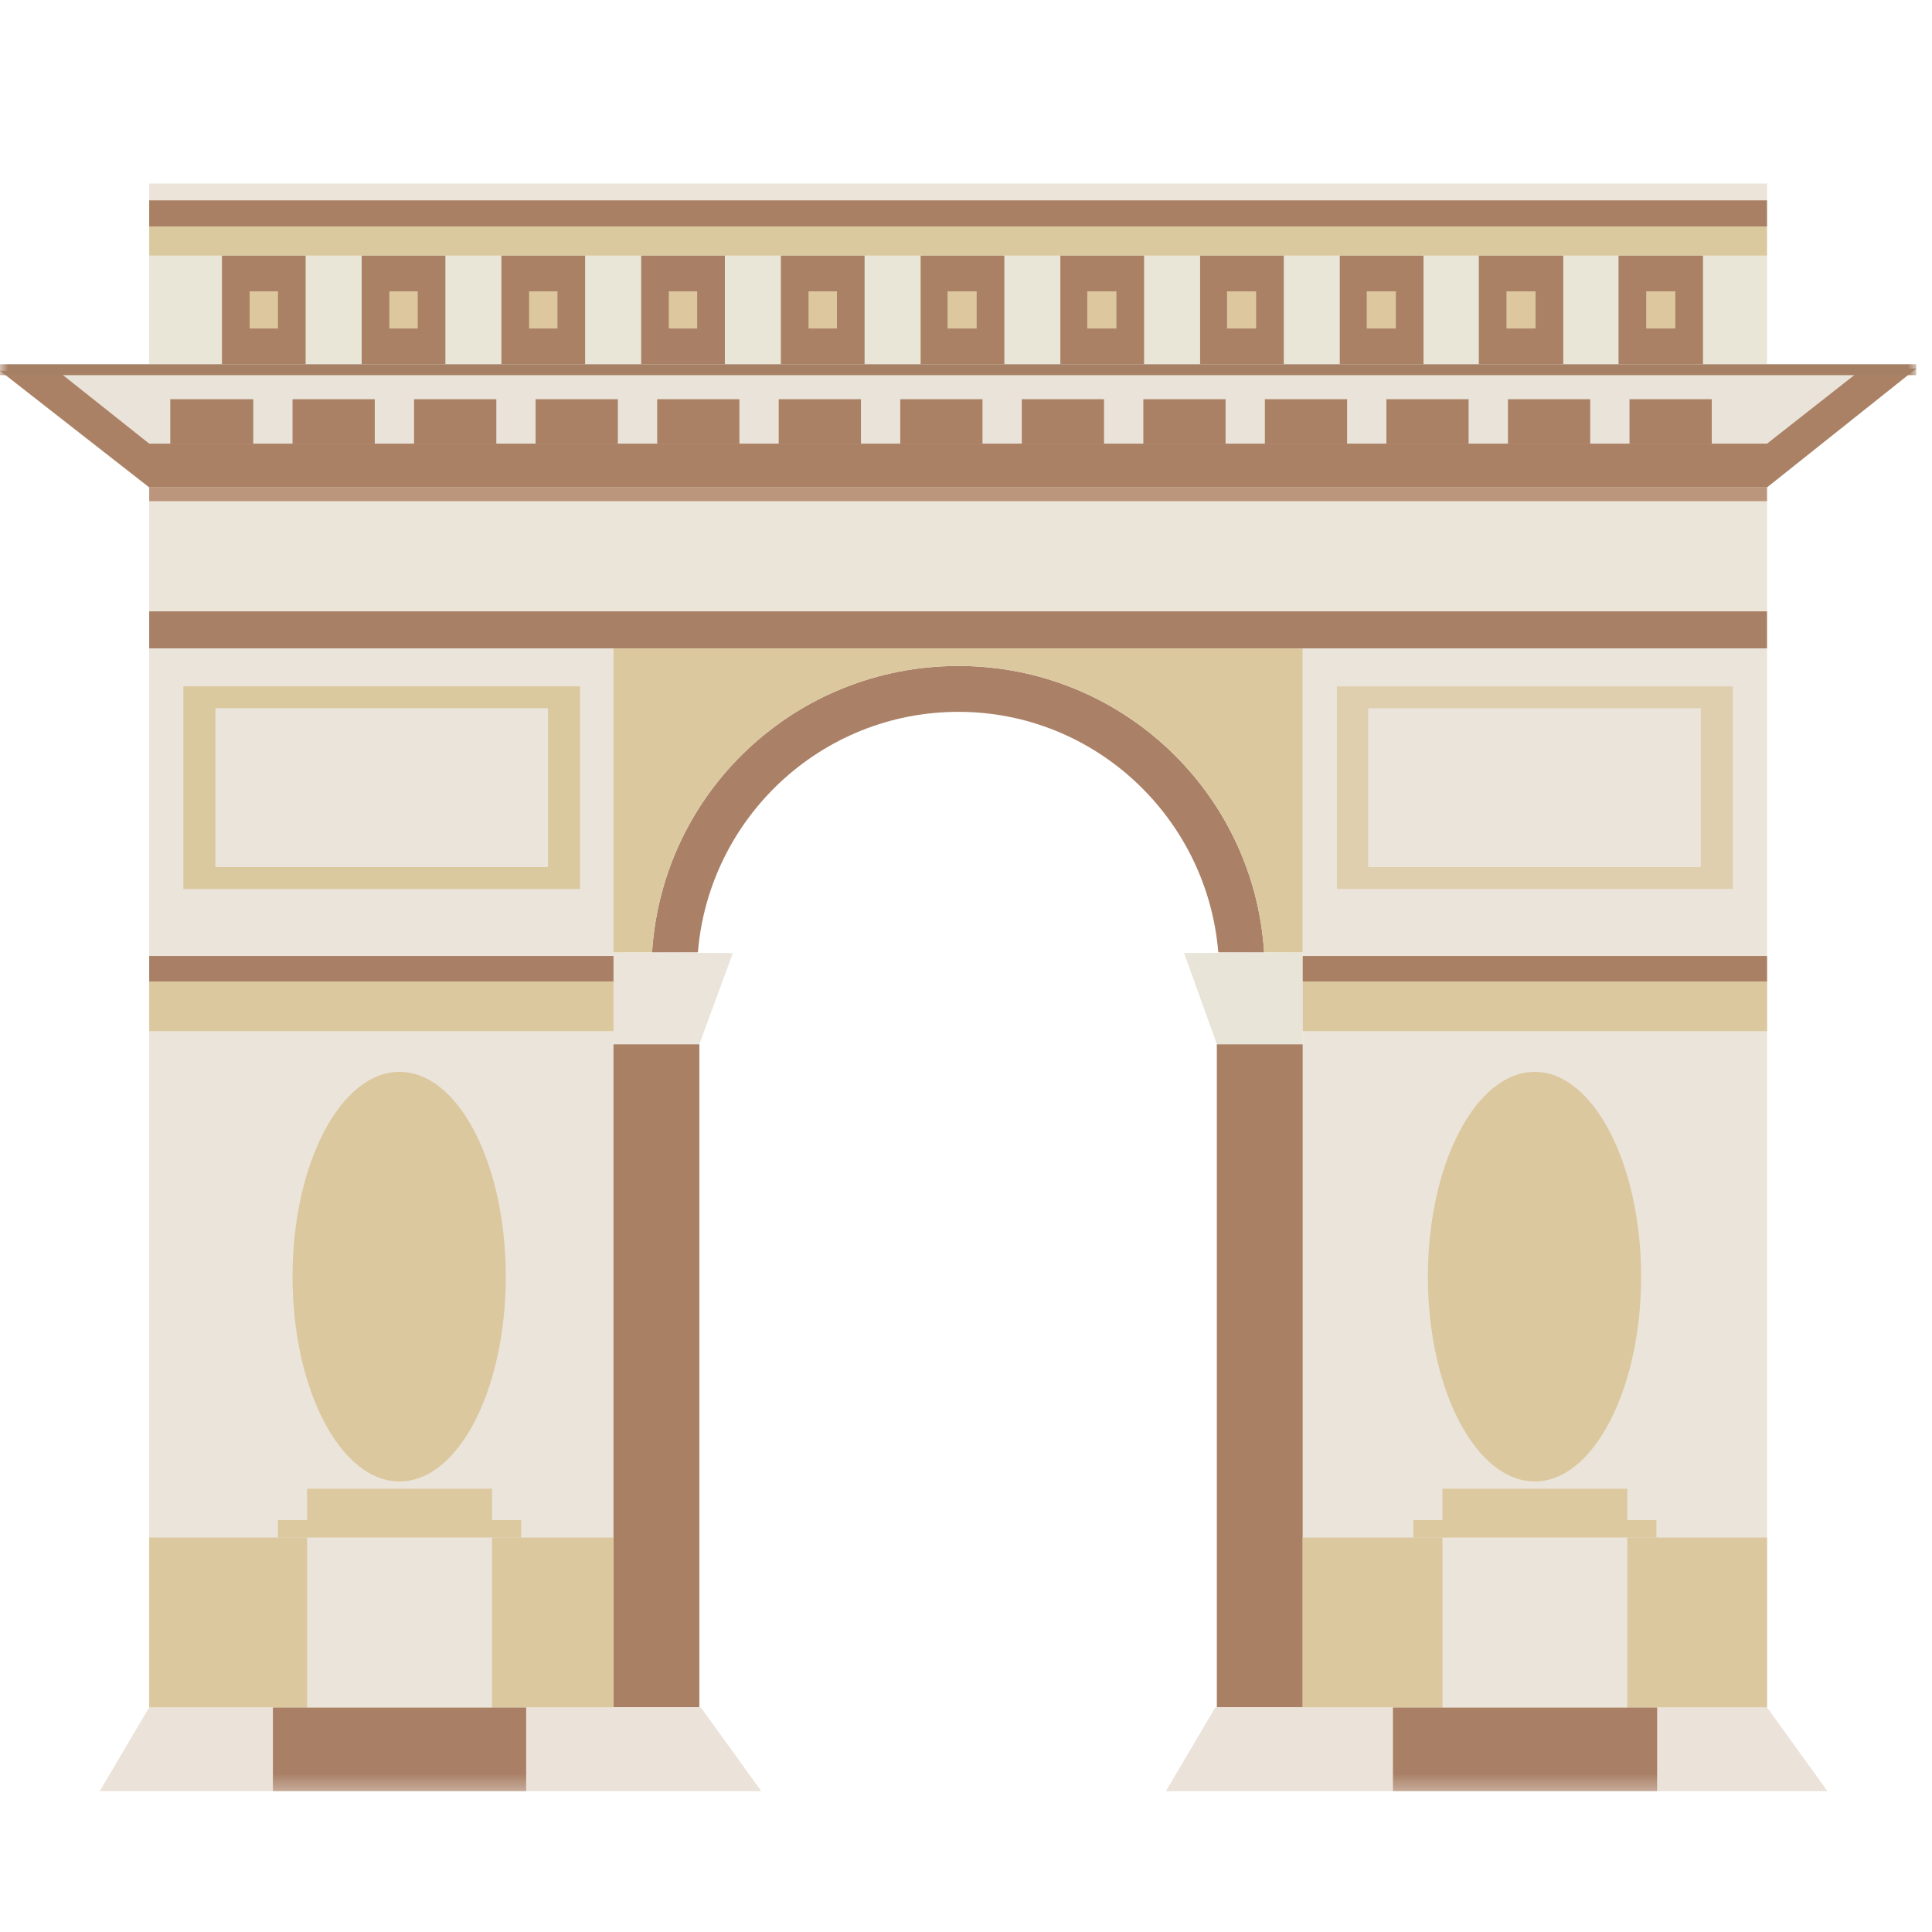<?xml version="1.0" encoding="UTF-8"?>
<svg width="120px" height="120px" viewBox="0 0 120 120" version="1.1" xmlns="http://www.w3.org/2000/svg" xmlns:xlink="http://www.w3.org/1999/xlink">
    <!-- Generator: Sketch 51.1 (57501) - http://www.bohemiancoding.com/sketch -->
    <title>Historic building35</title>
    <desc>Created with Sketch.</desc>
    <defs>
        <polygon id="path-1" points="0 100.603 119.02 100.603 119.02 0.748 0 0.748"></polygon>
    </defs>
    <g id="Historic-building35" stroke="none" stroke-width="1" fill="none" fill-rule="evenodd">
        <g id="Page-1" transform="translate(0, 10)">
            <polygon id="Fill-1" fill="#A88066" points="9.267 30.277 109.755 30.277 109.755 27.97 9.267 27.97"></polygon>
            <polygon id="Fill-2" fill="#EBE5D9" points="9.267 27.97 109.755 27.97 109.755 21.133 9.267 21.133"></polygon>
            <polygon id="Fill-3" fill="#BB967C" points="9.267 21.133 109.755 21.133 109.755 20.271 9.267 20.271"></polygon>
            <polygon id="Fill-4" fill="#AA8165" points="0 13.03 9.267 20.272 109.755 20.272 119.02 12.894"></polygon>
            <polygon id="Fill-5" fill="#EAE3D9" points="3.57 13.029 115.63 12.94 109.756 17.555 9.267 17.555"></polygon>
            <polygon id="Fill-6" fill="#E9E6D7" points="9.267 12.623 109.755 12.623 109.755 5.878 9.267 5.878"></polygon>
            <polygon id="Fill-7" fill="#DAC99E" points="9.267 5.878 109.755 5.878 109.755 4.067 9.267 4.067"></polygon>
            <polygon id="Fill-8" fill="#A98064" points="9.267 4.067 109.755 4.067 109.755 2.438 9.267 2.438"></polygon>
            <polygon id="Fill-9" fill="#ECE4D9" points="9.267 2.438 109.755 2.438 109.755 1.399 9.267 1.399"></polygon>
            <polygon id="Fill-10" fill="#EBE4DA" points="80.913 96.048 109.755 96.048 109.755 30.277 80.913 30.277"></polygon>
            <polygon id="Fill-11" fill="#EBE4DA" points="9.267 96.048 38.106 96.048 38.106 30.277 9.267 30.277"></polygon>
            <polygon id="Fill-12" fill="#A98064" points="38.106 96.048 43.439 96.048 43.439 54.856 38.106 54.856"></polygon>
            <polygon id="Fill-13" fill="#A98064" points="75.58 96.048 80.913 96.048 80.913 54.856 75.58 54.856"></polygon>
            <polygon id="Fill-14" fill="#EBE2D9" points="9.267 96.047 6.193 101.252 47.282 101.252 43.529 96.047"></polygon>
            <polygon id="Fill-15" fill="#E8E4D8" points="80.913 49.152 73.546 49.197 75.58 54.856 80.913 54.856"></polygon>
            <polygon id="Fill-16" fill="#EBE4DA" points="38.106 49.152 45.519 49.197 43.439 54.856 38.106 54.856"></polygon>
            <polygon id="Fill-17" fill="#EBE2D9" points="75.489 96.047 72.414 101.252 113.504 101.252 109.755 96.047"></polygon>
            <g id="Group-55" transform="translate(0, 0.65)">
                <path d="M59.532,30.713 C69.613,30.713 77.886,38.544 78.517,48.502 L75.669,48.502 C74.992,40.174 68.031,33.564 59.532,33.564 C50.99,33.564 44.028,40.174 43.347,48.502 L40.501,48.502 C41.133,38.544 49.406,30.713 59.532,30.713" id="Fill-18" fill="#AA8067"></path>
                <path d="M40.501,48.503 C41.133,38.544 49.406,30.714 59.532,30.714 C69.612,30.714 77.887,38.544 78.518,48.503 L80.913,48.503 L80.913,29.627 L38.105,29.627 L38.105,48.503 L40.501,48.503 Z" id="Fill-20" fill="#DBC89E"></path>
                <mask id="mask-2" fill="white">
                    <use xlink:href="#path-1"></use>
                </mask>
                <g id="Clip-23"></g>
                <path d="M18.17,16.907 L23.277,16.907 L23.277,14.146 L18.17,14.146 L18.17,16.907 Z M25.719,16.907 L30.827,16.907 L30.827,14.146 L25.719,14.146 L25.719,16.907 Z M33.268,16.907 L38.376,16.907 L38.376,14.146 L33.268,14.146 L33.268,16.907 Z M40.818,16.907 L45.927,16.907 L45.927,14.146 L40.818,14.146 L40.818,16.907 Z M48.367,16.907 L53.475,16.907 L53.475,14.146 L48.367,14.146 L48.367,16.907 Z M55.916,16.907 L61.024,16.907 L61.024,14.146 L55.916,14.146 L55.916,16.907 Z M63.465,16.907 L68.573,16.907 L68.573,14.146 L63.465,14.146 L63.465,16.907 Z M71.015,16.907 L76.123,16.907 L76.123,14.146 L71.015,14.146 L71.015,16.907 Z M78.564,16.907 L83.671,16.907 L83.671,14.146 L78.564,14.146 L78.564,16.907 Z M86.111,16.907 L91.218,16.907 L91.218,14.146 L86.111,14.146 L86.111,16.907 Z M93.663,16.907 L98.77,16.907 L98.77,14.146 L93.663,14.146 L93.663,16.907 Z M101.212,16.907 L106.32,16.907 L106.32,14.146 L101.212,14.146 L101.212,16.907 Z M10.577,16.907 L15.73,16.907 L15.73,14.146 L10.577,14.146 L10.577,16.907 Z" id="Fill-22" fill="#AA8165" mask="url(#mask-2)"></path>
                <polygon id="Fill-24" fill="#AA8165" mask="url(#mask-2)" points="13.786 11.973 18.984 11.973 18.984 5.229 13.786 5.229"></polygon>
                <polygon id="Fill-25" fill="#AA8165" mask="url(#mask-2)" points="22.464 11.973 27.664 11.973 27.664 5.229 22.464 5.229"></polygon>
                <polygon id="Fill-26" fill="#AA8165" mask="url(#mask-2)" points="31.144 11.973 36.343 11.973 36.343 5.229 31.144 5.229"></polygon>
                <polygon id="Fill-27" fill="#A97F66" mask="url(#mask-2)" points="39.825 11.973 45.022 11.973 45.022 5.229 39.825 5.229"></polygon>
                <polygon id="Fill-28" fill="#AA8165" mask="url(#mask-2)" points="48.501 11.973 53.701 11.973 53.701 5.229 48.501 5.229"></polygon>
                <polygon id="Fill-29" fill="#AA8165" mask="url(#mask-2)" points="57.181 11.973 62.382 11.973 62.382 5.229 57.181 5.229"></polygon>
                <polygon id="Fill-30" fill="#AA8165" mask="url(#mask-2)" points="65.86 11.973 71.06 11.973 71.06 5.229 65.86 5.229"></polygon>
                <polygon id="Fill-31" fill="#AA8165" mask="url(#mask-2)" points="74.54 11.973 79.739 11.973 79.739 5.229 74.54 5.229"></polygon>
                <polygon id="Fill-32" fill="#AA8165" mask="url(#mask-2)" points="83.217 11.973 88.416 11.973 88.416 5.229 83.217 5.229"></polygon>
                <polygon id="Fill-33" fill="#AA8165" mask="url(#mask-2)" points="91.853 11.973 97.097 11.973 97.097 5.229 91.853 5.229"></polygon>
                <polygon id="Fill-34" fill="#AA8165" mask="url(#mask-2)" points="100.531 11.973 105.776 11.973 105.776 5.229 100.531 5.229"></polygon>
                <path d="M24.183,9.754 L25.947,9.754 L25.947,7.446 L24.183,7.446 L24.183,9.754 Z M32.862,9.754 L34.626,9.754 L34.626,7.446 L32.862,7.446 L32.862,9.754 Z M41.54,9.754 L43.303,9.754 L43.303,7.446 L41.54,7.446 L41.54,9.754 Z M50.22,9.754 L51.984,9.754 L51.984,7.446 L50.22,7.446 L50.22,9.754 Z M58.853,9.754 L60.663,9.754 L60.663,7.446 L58.853,7.446 L58.853,9.754 Z M67.532,9.754 L69.342,9.754 L69.342,7.446 L67.532,7.446 L67.532,9.754 Z M76.214,9.754 L78.02,9.754 L78.02,7.446 L76.214,7.446 L76.214,9.754 Z M84.89,9.754 L86.7,9.754 L86.7,7.446 L84.89,7.446 L84.89,9.754 Z M93.569,9.754 L95.378,9.754 L95.378,7.446 L93.569,7.446 L93.569,9.754 Z M102.25,9.754 L104.058,9.754 L104.058,7.446 L102.25,7.446 L102.25,9.754 Z M15.504,9.754 L17.266,9.754 L17.266,7.446 L15.504,7.446 L15.504,9.754 Z" id="Fill-35" fill="#DDC79E" mask="url(#mask-2)"></path>
                <polygon id="Fill-36" fill="#A97F66" mask="url(#mask-2)" points="86.519 100.603 102.927 100.603 102.927 95.398 86.519 95.398"></polygon>
                <polygon id="Fill-37" fill="#A97F66" mask="url(#mask-2)" points="16.951 100.603 32.68 100.603 32.68 95.398 16.951 95.398"></polygon>
                <polygon id="Fill-38" fill="#DCC99F" mask="url(#mask-2)" points="19.074 84.85 30.557 84.85 30.557 81.818 19.074 81.818"></polygon>
                <polygon id="Fill-39" fill="#DCC99F" mask="url(#mask-2)" points="17.266 84.85 32.365 84.85 32.365 83.766 17.266 83.766"></polygon>
                <path d="M24.815,81.366 C28.476,81.366 31.415,75.662 31.415,68.646 C31.415,61.631 28.476,55.926 24.815,55.926 C21.155,55.926 18.17,61.631 18.17,68.646 C18.17,75.662 21.155,81.366 24.815,81.366" id="Fill-40" fill="#DBC89E" mask="url(#mask-2)"></path>
                <polygon id="Fill-41" fill="#A97F66" mask="url(#mask-2)" points="9.267 50.314 38.106 50.314 38.106 48.728 9.267 48.728"></polygon>
                <polygon id="Fill-42" fill="#DBC89E" mask="url(#mask-2)" points="9.267 53.394 38.106 53.394 38.106 50.314 9.267 50.314"></polygon>
                <path d="M13.379,43.206 L34.038,43.206 L34.038,33.337 L13.379,33.337 L13.379,43.206 Z M11.39,44.564 L36.027,44.564 L36.027,31.98 L11.39,31.98 L11.39,44.564 Z" id="Fill-43" fill="#DAC99E" mask="url(#mask-2)"></path>
                <polygon id="Fill-44" fill="#DCC99F" mask="url(#mask-2)" points="89.594 84.85 101.075 84.85 101.075 81.818 89.594 81.818"></polygon>
                <polygon id="Fill-45" fill="#DCC99F" mask="url(#mask-2)" points="87.784 84.85 102.883 84.85 102.883 83.766 87.784 83.766"></polygon>
                <path d="M95.333,81.366 C98.949,81.366 101.933,75.662 101.933,68.646 C101.933,61.631 98.949,55.926 95.333,55.926 C91.67,55.926 88.688,61.631 88.688,68.646 C88.688,75.662 91.67,81.366 95.333,81.366" id="Fill-46" fill="#DBC89E" mask="url(#mask-2)"></path>
                <polygon id="Fill-47" fill="#A98064" mask="url(#mask-2)" points="80.913 50.314 109.755 50.314 109.755 48.728 80.913 48.728"></polygon>
                <polygon id="Fill-48" fill="#DBC89E" mask="url(#mask-2)" points="80.913 53.394 109.755 53.394 109.755 50.314 80.913 50.314"></polygon>
                <path d="M84.981,43.206 L105.64,43.206 L105.64,33.337 L84.981,33.337 L84.981,43.206 Z M83.037,44.564 L107.629,44.564 L107.629,31.98 L83.037,31.98 L83.037,44.564 Z" id="Fill-49" fill="#DFCFAE" mask="url(#mask-2)"></path>
                <polygon id="Fill-50" fill="#A58065" mask="url(#mask-2)" points="0 12.652 119.02 12.652 119.02 11.973 0 11.973"></polygon>
                <polygon id="Fill-51" fill="#DBC89E" mask="url(#mask-2)" points="80.913 95.398 109.755 95.398 109.755 84.85 80.913 84.85"></polygon>
                <polygon id="Fill-52" fill="#DBC89E" mask="url(#mask-2)" points="9.267 95.398 38.106 95.398 38.106 84.85 9.267 84.85"></polygon>
                <polygon id="Fill-53" fill="#EBE4DA" mask="url(#mask-2)" points="89.594 95.398 101.075 95.398 101.075 84.85 89.594 84.85"></polygon>
                <polygon id="Fill-54" fill="#EBE4DA" mask="url(#mask-2)" points="19.074 95.398 30.557 95.398 30.557 84.85 19.074 84.85"></polygon>
            </g>
        </g>
    </g>
</svg>